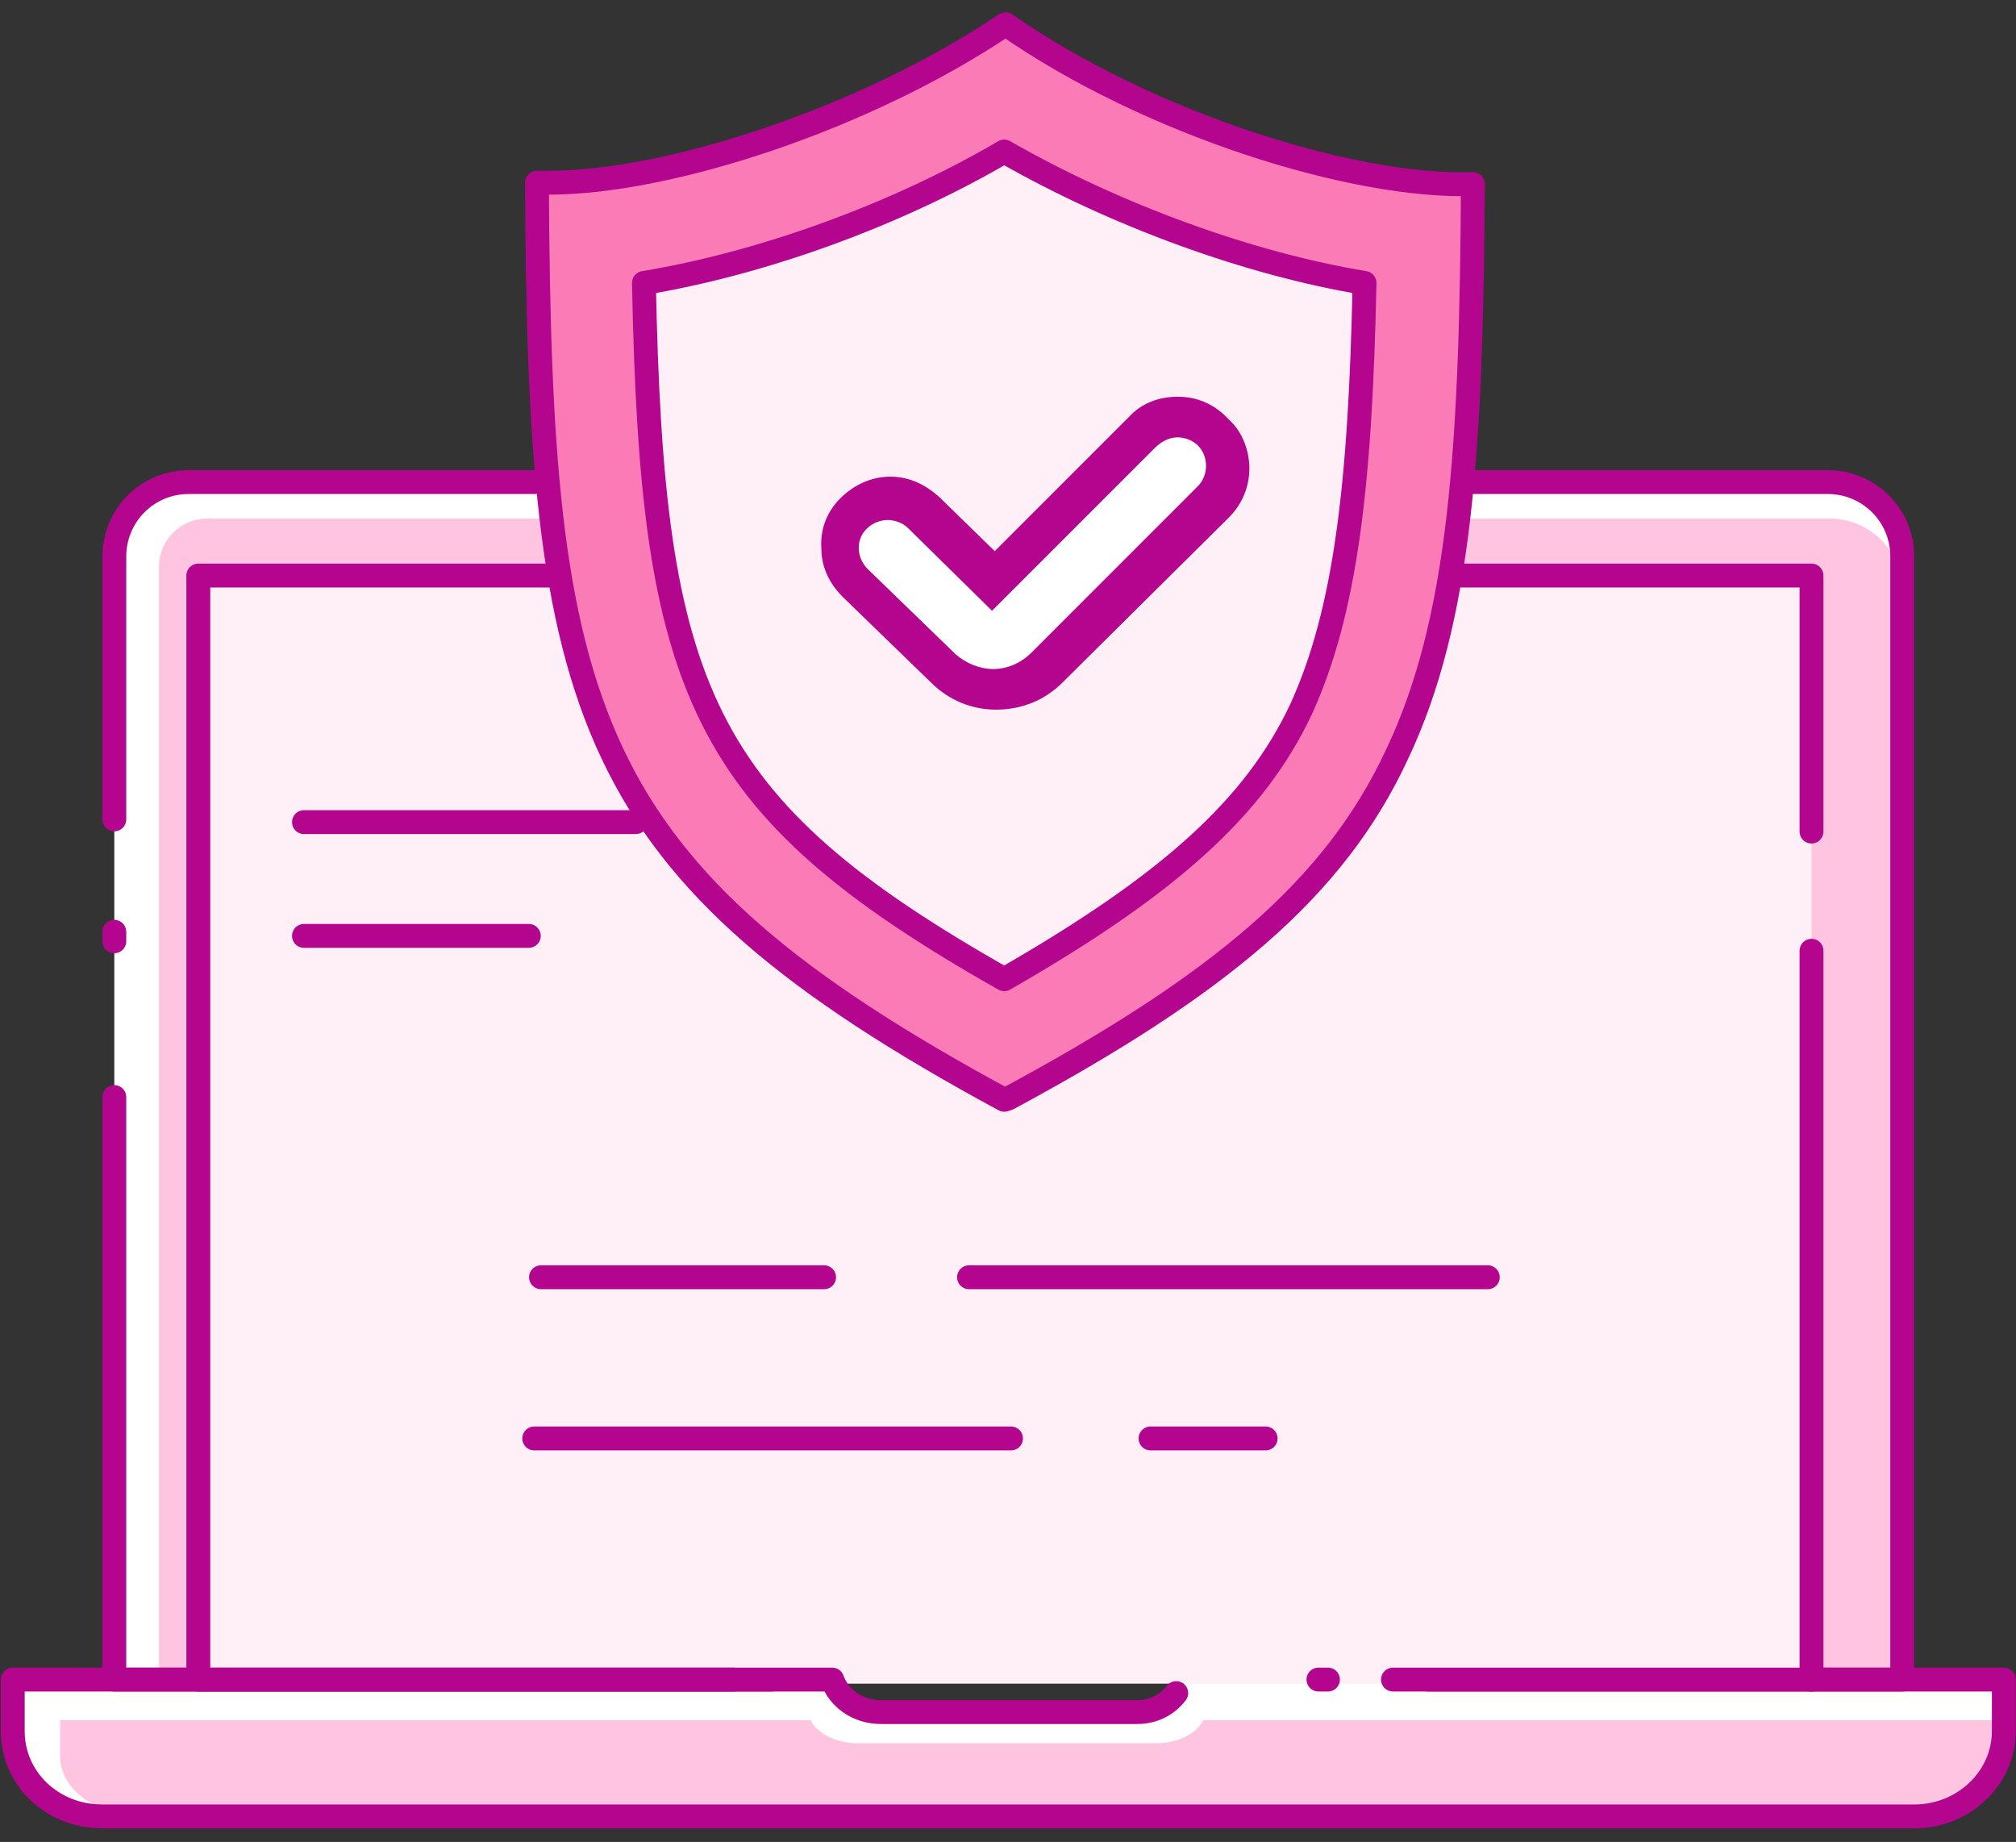<svg width="81" height="74" viewBox="0 0 81 74" fill="none" xmlns="http://www.w3.org/2000/svg">
<rect x="0" y="0" width="81" height="74" fill="#333333" stroke="none"/>
<g id="zoom">
<g id="Object">
<g id="Secure_Payments">
<g id="Group">
<path id="Path" d="M80.511 67.476V69.544C80.511 71.449 78.879 72.973 76.919 72.973H4.104C2.09 72.973 0.512 71.449 0.512 69.544V67.476H33.437C33.709 68.238 34.471 68.782 35.396 68.782H45.682C46.607 68.782 47.369 68.238 47.641 67.476H80.511Z" fill="white"/>
<path id="Path_2" d="M76.429 67.476H4.593V22.36C4.593 20.728 5.899 19.367 7.586 19.367H73.436C75.069 19.367 76.429 20.673 76.429 22.36V67.476Z" fill="white"/>
<path id="Path_3" d="M76.429 67.475H6.389V22.741C6.389 21.707 7.259 20.836 8.293 20.836H73.545C75.123 20.836 76.429 22.142 76.429 23.72V67.475Z" fill="#FFC4DF"/>
<path id="Path_4" d="M30.987 67.476H4.593V44.074" stroke="#B3058D" stroke-width="0.959" stroke-linecap="round" stroke-linejoin="round"/>
<path id="Path_5" d="M4.593 32.918V22.36C4.593 20.728 5.899 19.367 7.586 19.367H73.436C75.069 19.367 76.429 20.673 76.429 22.36V67.476H57.382" stroke="#B3058D" stroke-width="0.959" stroke-linecap="round" stroke-linejoin="round"/>
<path id="Path_6" d="M4.593 37.816V37.435" stroke="#B3058D" stroke-width="0.959" stroke-linecap="round" stroke-linejoin="round"/>
<path id="Path_7" d="M80.512 69.109V70.578C80.512 71.939 78.934 73.027 76.975 73.027H5.954C3.995 73.027 2.417 71.939 2.417 70.578V69.109H32.566C32.839 69.653 33.6 70.034 34.471 70.034H46.444C47.315 70.034 48.077 69.653 48.349 69.109H80.512Z" fill="#FFC4DF"/>
<path id="Path_8" d="M58.525 67.64H7.968V23.123H72.784V67.64H66.035" fill="#FFF0F7"/>
<path id="Path_9" d="M29.464 67.476H7.968V23.123H72.784V33.408" stroke="#B3058D" stroke-width="0.959" stroke-linecap="round" stroke-linejoin="round"/>
<path id="Path_10" d="M53.355 67.476H52.974" stroke="#B3058D" stroke-width="0.959" stroke-linecap="round" stroke-linejoin="round"/>
<path id="Path_11" d="M72.784 67.476H55.968" stroke="#B3058D" stroke-width="0.959" stroke-linecap="round" stroke-linejoin="round"/>
<path id="Path_12" d="M72.784 38.196V67.475" stroke="#B3058D" stroke-width="0.959" stroke-linecap="round" stroke-linejoin="round"/>
<path id="Path_13" d="M72.784 67.476H80.511V69.544C80.511 71.449 78.879 72.973 76.919 72.973H4.104C2.09 72.973 0.512 71.449 0.512 69.544V67.476H33.437C33.709 68.238 34.471 68.782 35.396 68.782H45.682C46.335 68.782 46.879 68.51 47.26 68.02" stroke="#B3058D" stroke-width="0.959" stroke-linecap="round" stroke-linejoin="round"/>
</g>
<g id="Group_2">
<path id="Path_14" d="M50.852 57.789H46.227" stroke="#B3058D" stroke-width="0.959" stroke-linecap="round" stroke-linejoin="round"/>
<path id="Path_15" d="M40.621 57.789H21.465" stroke="#B3058D" stroke-width="0.959" stroke-linecap="round" stroke-linejoin="round"/>
<path id="Path_16" d="M59.778 51.313H38.935" stroke="#B3058D" stroke-width="0.959" stroke-linecap="round" stroke-linejoin="round"/>
<path id="Path_17" d="M33.111 51.313H21.737" stroke="#B3058D" stroke-width="0.959" stroke-linecap="round" stroke-linejoin="round"/>
<path id="Path_18" d="M12.213 33.028H25.546" stroke="#B3058D" stroke-width="0.959" stroke-linecap="round" stroke-linejoin="round"/>
<path id="Path_19" d="M12.213 37.599H21.247" stroke="#B3058D" stroke-width="0.959" stroke-linecap="round" stroke-linejoin="round"/>
</g>
<g id="Group_3">
<path id="Path_20" d="M59.178 7.395C59.124 18.007 58.689 24.919 56.131 30.306C53.627 35.694 49.002 39.558 40.512 44.13C40.458 44.13 40.403 44.184 40.349 44.184C23.26 34.932 21.682 28.565 21.573 7.34C21.736 7.34 21.9 7.34 22.063 7.34C26.852 7.34 34.743 4.783 40.403 0.973C46.172 5 54.444 7.558 59.178 7.395Z" fill="#FB7BB6" stroke="#B3058D" stroke-width="0.959" stroke-linecap="round" stroke-linejoin="round"/>
<path id="Path_21" d="M40.348 39.34C28.049 32.374 26.199 27.694 25.872 11.367C30.498 10.605 35.886 8.701 40.348 6.088C44.811 8.646 50.199 10.605 54.824 11.367C54.661 19.476 54.062 24.592 52.267 28.51C50.416 32.428 46.988 35.531 40.348 39.34Z" fill="#FFF0F7" stroke="#B3058D" stroke-width="0.959" stroke-linecap="round" stroke-linejoin="round"/>
<g id="Group_4">
<path id="Path_22" d="M39.968 27.639C39.206 27.639 38.444 27.367 37.9 26.822L34.362 23.394C33.981 23.013 33.764 22.523 33.764 22.033C33.764 21.489 33.927 20.999 34.308 20.618C34.689 20.237 35.179 20.02 35.723 20.02C36.213 20.02 36.702 20.237 37.083 20.564L39.913 23.339L45.9 17.353C46.281 16.972 46.77 16.754 47.315 16.754C47.859 16.754 48.349 16.972 48.73 17.353C49.111 17.734 49.328 18.224 49.328 18.768C49.328 19.312 49.111 19.802 48.73 20.183L42.036 26.877C41.492 27.367 40.73 27.639 39.968 27.639Z" fill="white"/>
<path id="Shape" fill-rule="evenodd" clip-rule="evenodd" d="M45.355 16.755C45.844 16.211 46.552 15.938 47.314 15.938C48.076 15.938 48.783 16.211 49.382 16.864C49.926 17.353 50.198 18.115 50.198 18.823C50.198 19.53 49.926 20.238 49.382 20.782L42.688 27.422C41.98 28.129 41.055 28.51 40.021 28.51C39.042 28.51 38.117 28.129 37.409 27.422L33.872 23.993C33.328 23.449 33.001 22.796 33.001 22.034C32.947 21.272 33.219 20.564 33.763 20.02C34.307 19.476 35.015 19.149 35.776 19.149C36.538 19.149 37.191 19.476 37.736 19.966L39.967 22.143L45.355 16.755ZM48.13 17.898C47.913 17.68 47.586 17.571 47.314 17.571C47.042 17.571 46.715 17.68 46.389 18.006L39.858 24.537L36.484 21.217C36.267 21 35.94 20.891 35.668 20.891C35.396 20.891 35.069 21 34.852 21.217C34.362 21.653 34.416 22.415 34.852 22.85L38.389 26.279C38.824 26.659 39.369 26.877 39.913 26.877C40.511 26.877 41.056 26.605 41.437 26.224L48.13 19.53C48.566 19.095 48.566 18.333 48.13 17.898Z" fill="#B3058D"/>
</g>
</g>
</g>
</g>
</g>
</svg>
